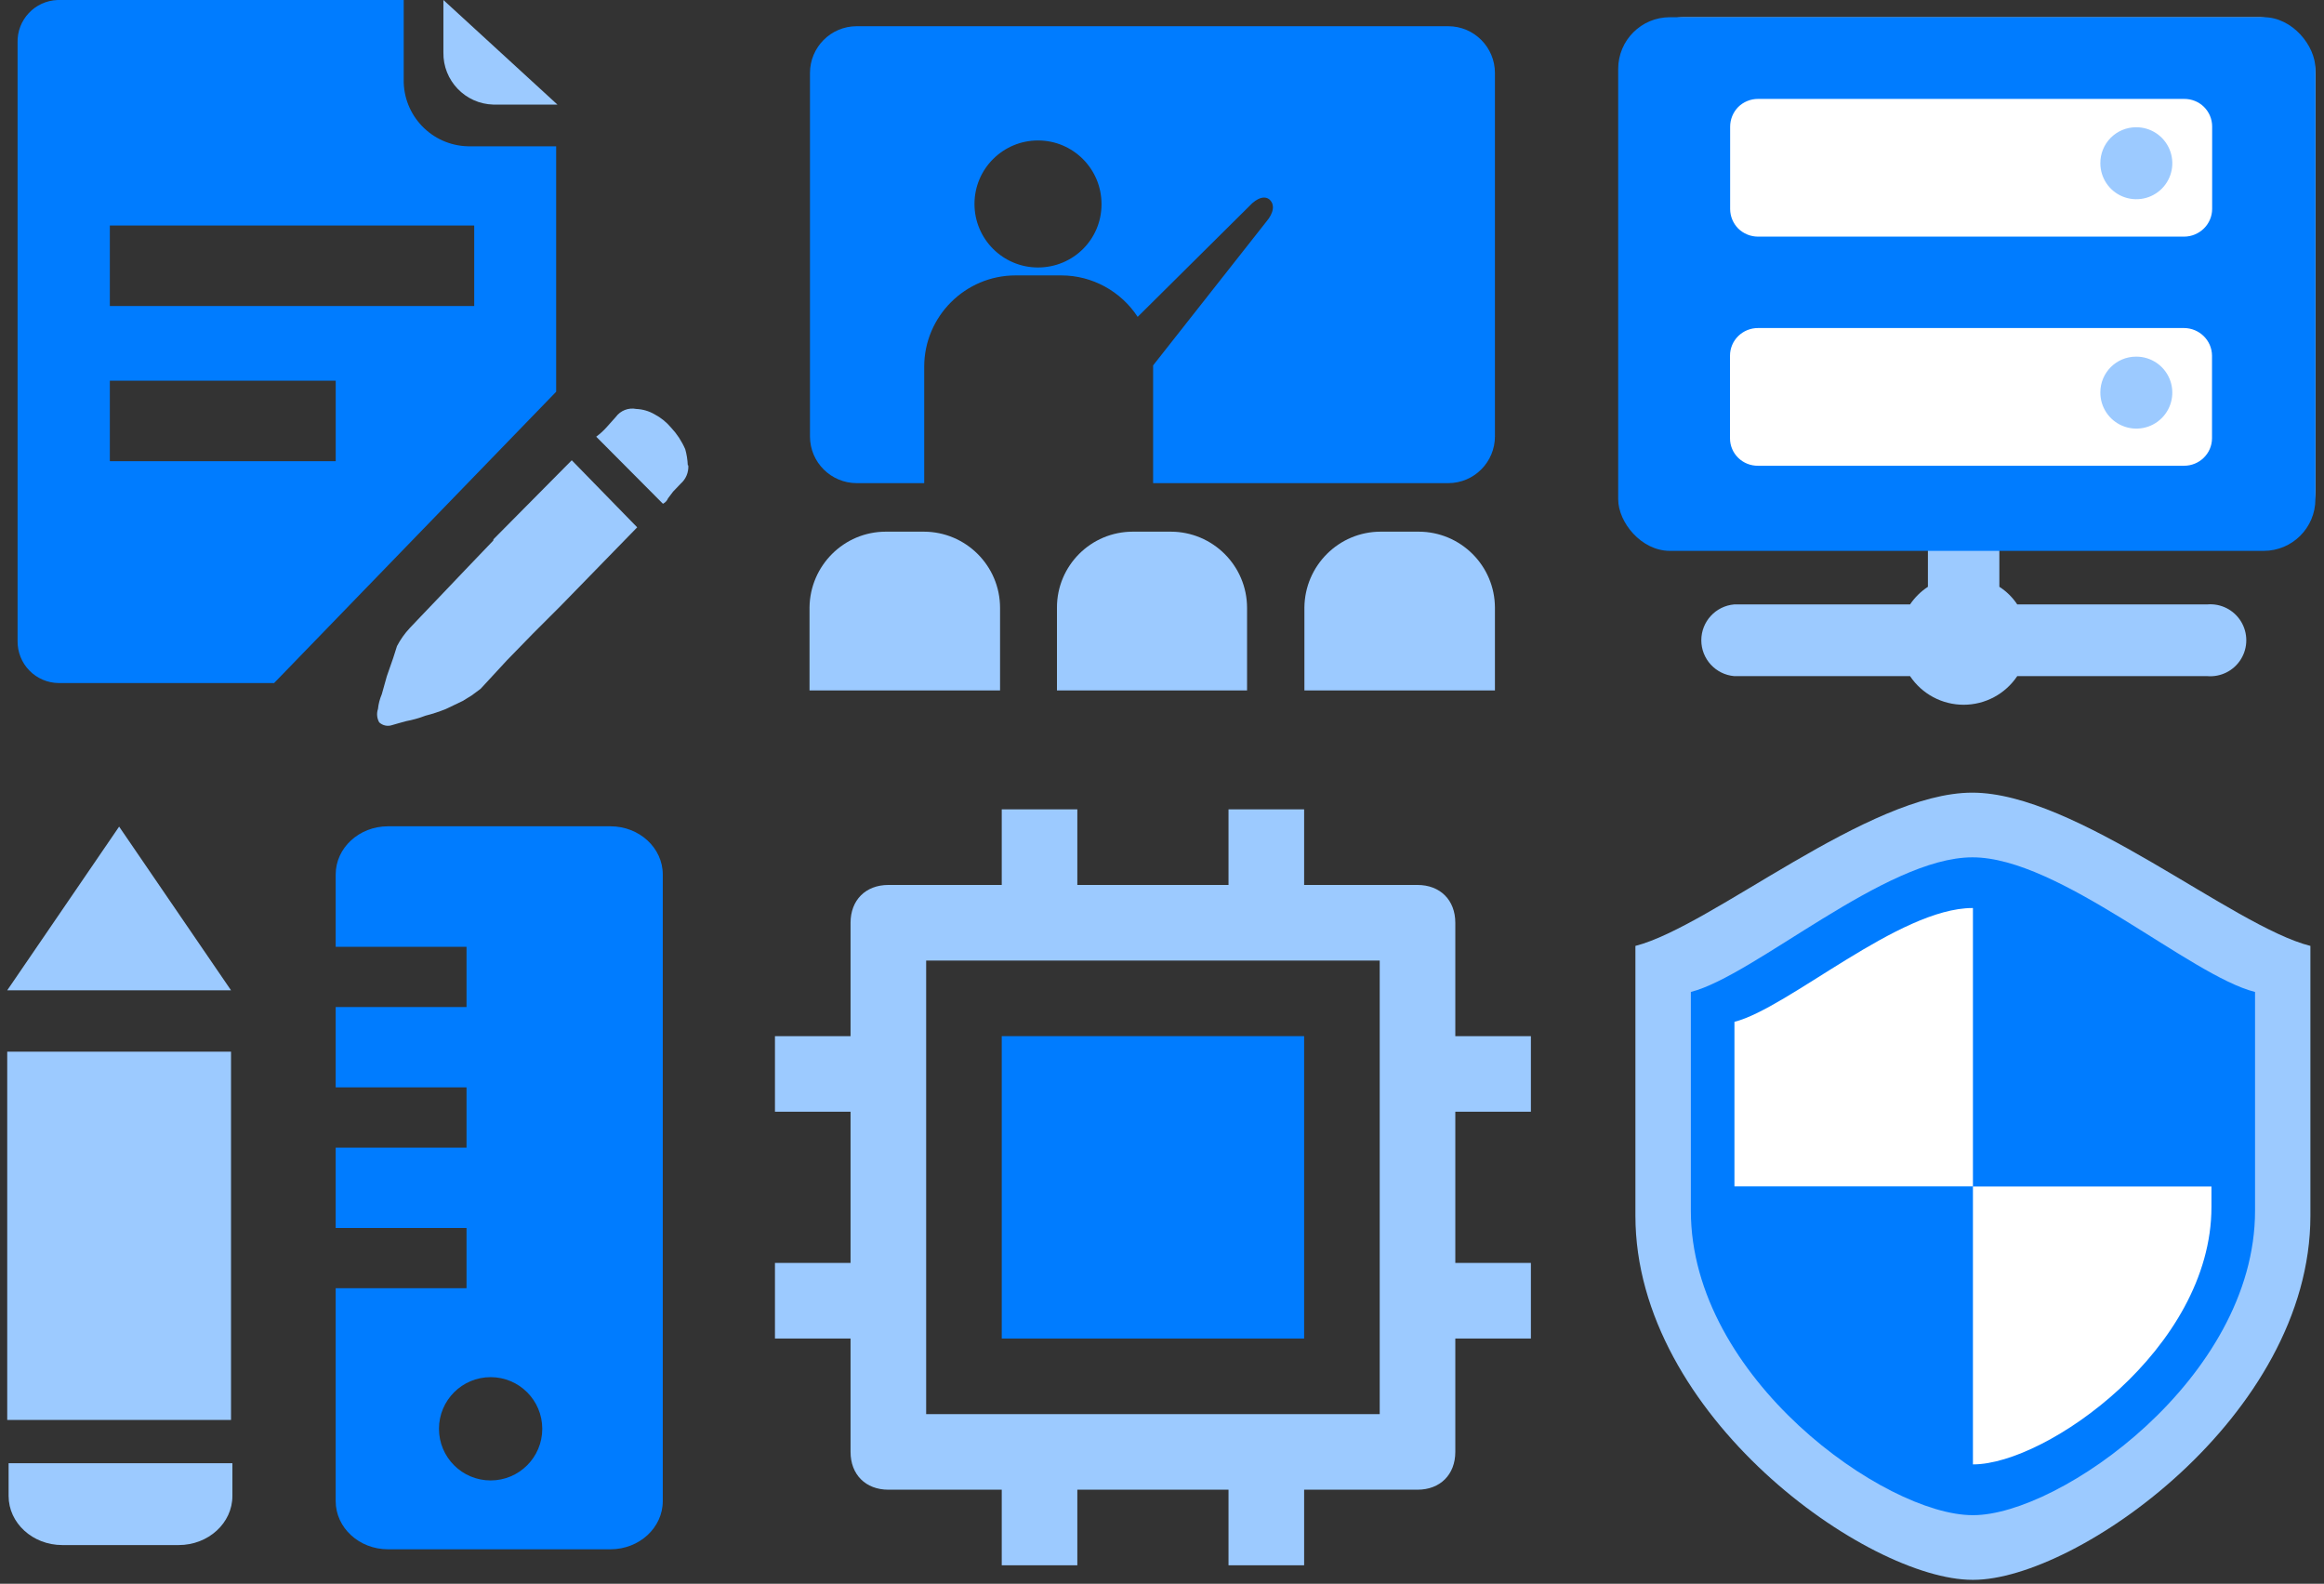 <?xml version="1.0" encoding="UTF-8"?>
<svg width="135px" height="92px" viewBox="0 0 135 92" version="1.1" xmlns="http://www.w3.org/2000/svg" xmlns:xlink="http://www.w3.org/1999/xlink">
    <rect x="0" y="0" width="135" height="92" fill="#333333" stroke="none"/>
    <!-- Generator: Sketch 62 (91390) - https://sketch.com -->
    <title>服务图标</title>
    <desc>Created with Sketch.</desc>
    <g id="页面-1" stroke="none" stroke-width="1" fill="none" fill-rule="evenodd">
        <g id="首页" transform="translate(-649, -7216)">
            <g id="服务图标" transform="translate(644, 7213)">
                <g id="数字会展策划服务-_export">
                    <g id="数字会展策划服务-">
                        <g transform="translate(6, 3)" fill-rule="nonzero">
                            <path d="M26.168,8.498 L31.307,8.498 L31.307,22.757 L14.922,39.679 L2.411,39.679 C1.77,39.674 1.157,39.413 0.709,38.954 C0.26,38.496 0.013,37.877 0.021,37.236 L0.021,2.485 C-0.02,1.157 1.02,0.046 2.348,-2.67730093e-16 L22.451,-2.67730093e-16 L22.451,4.602 C22.41,6.705 24.076,8.446 26.179,8.498 L26.168,8.498 Z M18.502,26.737 L18.502,22.114 L5.381,22.114 L5.381,26.79 L18.502,26.79 L18.502,26.737 Z M26.547,17.776 L26.547,13.1 L5.381,13.1 L5.381,17.776 L26.547,17.776 Z" id="形状" fill="#007CFF"></path>
                            <path d="M38.984,27.042 C39.006,27.443 38.843,27.831 38.542,28.096 L38.099,28.559 L37.805,28.949 C37.748,29.086 37.643,29.199 37.51,29.264 L33.634,25.368 C33.853,25.207 34.054,25.023 34.235,24.821 L34.772,24.22 C35.045,23.848 35.509,23.667 35.962,23.757 C36.332,23.773 36.693,23.878 37.015,24.062 C37.385,24.257 37.714,24.521 37.984,24.842 C38.327,25.209 38.605,25.633 38.805,26.095 C38.89,26.397 38.939,26.708 38.952,27.021 L38.984,27.042 Z" id="路径" fill="#9CCAFF"></path>
                            <path d="M27.664,31.328 L32.213,26.737 L36.014,30.633 L31.613,35.151 L29.97,36.794 L28.453,38.352 L26.916,40.016 L26.389,40.406 L25.873,40.722 L24.905,41.185 C24.517,41.342 24.12,41.472 23.715,41.575 C23.353,41.714 22.979,41.82 22.598,41.891 C22.304,41.964 22.082,42.038 21.777,42.122 C21.518,42.211 21.231,42.15 21.029,41.964 C20.895,41.727 20.868,41.443 20.956,41.185 C20.986,40.891 21.061,40.604 21.177,40.332 L21.472,39.279 L21.84,38.226 L22.061,37.531 C22.262,37.148 22.513,36.793 22.809,36.478 L23.409,35.846 L24.526,34.677 L26.01,33.119 L27.653,31.402 L27.664,31.328 Z" id="路径" fill="#9CCAFF"></path>
                            <path d="M24.757,0 L31.381,6.076 L27.664,6.076 C26.026,6.036 24.728,4.681 24.757,3.043 L24.757,0 Z" id="路径" fill="#9CCAFF"></path>
                        </g>
                    </g>
                </g>
                <g id="培训及实施服务_export" transform="translate(48, 0)">
                    <g id="培训及实施服务">
                        <g transform="translate(4, 4.5)" fill-rule="nonzero">
                            <path d="M37.124,0.023 L2.767,0.023 C1.255,0.023 0.051,1.253 0.051,2.739 L0.051,23.851 C0.051,25.362 1.281,26.566 2.767,26.566 L6.687,26.566 L6.687,19.802 C6.687,16.882 9.069,14.499 11.99,14.499 L14.655,14.499 C16.448,14.499 18.114,15.421 19.087,16.907 L25.544,10.502 C26.056,9.938 26.517,9.862 26.773,10.118 C27.03,10.374 27.03,10.835 26.543,11.399 L19.984,19.726 L19.984,26.566 L37.124,26.566 C38.636,26.566 39.84,25.337 39.84,23.851 L39.84,2.739 C39.84,1.253 38.636,0.023 37.124,0.023 Z M13.297,14.038 C11.247,14.038 9.607,12.372 9.607,10.348 C9.607,8.299 11.273,6.659 13.297,6.659 C15.346,6.659 16.986,8.324 16.986,10.348 L16.986,10.374 C16.986,12.398 15.346,14.038 13.297,14.038 Z" id="形状" fill="#007CFF"></path>
                            <path d="M4.458,29.385 L6.661,29.385 C9.095,29.385 11.093,31.357 11.093,33.817 L11.093,38.608 L0.025,38.608 L0.025,33.791 C0.051,31.357 2.024,29.385 4.458,29.385 L4.458,29.385 Z" id="路径" fill="#9CCAFF"></path>
                            <path d="M33.204,29.385 L35.408,29.385 C37.842,29.385 39.84,31.357 39.84,33.817 L39.84,38.608 L28.772,38.608 L28.772,33.791 C28.797,31.357 30.77,29.385 33.204,29.385 L33.204,29.385 Z" id="路径" fill="#9CCAFF"></path>
                            <path d="M18.805,29.385 L21.009,29.385 C23.443,29.385 25.441,31.357 25.441,33.817 L25.441,38.608 L14.398,38.608 L14.398,33.791 C14.398,31.357 16.371,29.385 18.805,29.385 L18.805,29.385 Z" id="路径" fill="#9CCAFF"></path>
                        </g>
                    </g>
                </g>
                <g id="系统集成服务_export" transform="translate(96, 0)">
                    <g id="系统集成服务">
                        <g transform="translate(2.5, 4)">
                            <path d="M1,27.478 C1,29.314 2.488,30.802 4.324,30.802 L18.491,30.802 L18.491,33.088 C18.081,33.357 17.729,33.705 17.454,34.111 L7.242,34.111 C6.16,34.203 5.328,35.108 5.328,36.194 C5.328,37.279 6.16,38.184 7.242,38.277 L17.454,38.277 C18.148,39.316 19.316,39.94 20.567,39.94 C21.817,39.94 22.985,39.316 23.68,38.277 L34.719,38.277 C35.506,38.343 36.263,37.962 36.676,37.29 C37.09,36.617 37.09,35.77 36.676,35.097 C36.263,34.425 35.506,34.044 34.719,34.111 L23.68,34.111 C23.409,33.701 23.055,33.353 22.642,33.088 L22.642,30.802 L37.682,30.802 C38.564,30.802 39.409,30.452 40.032,29.828 C40.656,29.205 41.006,28.359 41.006,27.478 L41.006,3.324 C41.006,2.435 40.65,1.582 40.016,0.958 C39.383,0.333 38.526,-0.012 37.637,-5.86950733e-06 L4.324,-5.86950733e-06 C2.488,-5.86950733e-06 1,1.488 1,3.324 L1,27.478 Z" id="路径" fill="#9CCAFF" fill-rule="nonzero"></path>
                            <rect id="矩形" fill="#007CFF" x="0.5" y="0" width="40.5" height="31" rx="3"></rect>
                            <path d="M8.631,18.056 L33.373,18.056 C34.266,18.063 34.988,18.777 34.995,19.659 L34.995,24.467 C34.988,25.347 34.264,26.056 33.373,26.056 L8.631,26.056 C8.2,26.063 7.784,25.899 7.476,25.6 C7.169,25.301 6.995,24.893 6.995,24.467 L6.995,19.659 C6.995,19.232 7.168,18.822 7.475,18.521 C7.783,18.22 8.199,18.053 8.631,18.056 Z" id="路径" fill="#FFFFFF" fill-rule="nonzero"></path>
                            <path d="M8.626,4.746 L33.379,4.746 C33.808,4.743 34.219,4.908 34.524,5.206 C34.831,5.509 35.003,5.92 35.003,6.349 L35.003,11.143 C34.996,12.025 34.273,12.739 33.379,12.746 L8.626,12.746 C8.192,12.746 7.776,12.576 7.469,12.273 C7.172,11.969 7.005,11.565 7.003,11.143 L7.003,6.362 C7.003,5.936 7.17,5.526 7.469,5.219 C7.775,4.915 8.192,4.744 8.626,4.746 Z" id="路径" fill="#FFFFFF" fill-rule="nonzero"></path>
                            <path d="M28.508,8.483 C28.508,9.33 29.019,10.093 29.802,10.416 C30.585,10.738 31.485,10.557 32.082,9.956 C32.679,9.355 32.854,8.453 32.525,7.672 C32.197,6.892 31.43,6.386 30.583,6.392 C30.03,6.392 29.5,6.613 29.11,7.005 C28.721,7.398 28.504,7.93 28.508,8.483 L28.508,8.483 Z M28.508,21.793 C28.502,22.641 29.009,23.409 29.791,23.736 C30.574,24.064 31.477,23.886 32.076,23.286 C32.676,22.686 32.854,21.784 32.527,21.001 C32.199,20.218 31.431,19.711 30.583,19.717 C29.437,19.717 28.508,20.647 28.508,21.793 L28.508,21.793 Z" id="形状" fill="#9CCAFF" fill-rule="nonzero"></path>
                        </g>
                    </g>
                </g>
                <g id="定制开发服务_export" transform="translate(0, 48)">
                    <g id="定制开发服务_export_export">
                        <g id="定制开发服务_export" transform="translate(4.5, 3)" fill-rule="nonzero">
                            <g id="定制开发服务">
                                <path d="M35.96,0 L23.04,0 C21.361,0 20,1.254 20,2.8 L20,7 L27.6,7 L27.6,10.5 L20,10.5 L20,15.167 L27.6,15.167 L27.6,18.667 L20,18.667 L20,23.333 L27.6,23.333 L27.6,26.833 L20,26.833 L20,39.2 C20,40.746 21.361,42 23.04,42 L35.96,42 C37.639,42 39,40.746 39,39.2 L39,2.8 C39,1.254 37.639,0 35.96,0 Z M29,38 C27.343,38 26,36.657 26,35 C26,33.343 27.343,32 29,32 C30.657,32 32,33.343 32,35 C32,36.657 30.657,38 29,38 Z" id="形状" fill="#007CFF"></path>
                                <polygon id="路径" fill="#9CCAFF" points="0.92 13.093 13.92 13.093 13.92 34.486 0.92 34.486"></polygon>
                                <path d="M1,37 L1,38.902 C1,40.477 2.397,41.754 4.12,41.754 L10.88,41.754 C12.603,41.754 14,40.477 14,38.902 L14,37 L1,37 Z" id="路径" fill="#9CCAFF"></path>
                                <polygon id="路径" fill="#9CCAFF" points="0.92 9.527 7.42 0.019 13.92 9.527"></polygon>
                            </g>
                        </g>
                    </g>
                </g>
                <g id="私有化部署服务_export" transform="translate(48, 48)">
                    <g id="私有化部署服务">
                        <g transform="translate(2, 2)" fill-rule="nonzero">
                            <polygon id="路径" fill="#007CFF" points="13.191 13.191 30.756 13.191 30.756 30.756 13.191 30.756"></polygon>
                            <path d="M43.929,17.582 L43.929,13.191 L39.538,13.191 L39.538,6.604 C39.538,5.287 38.66,4.408 37.343,4.408 L30.756,4.408 L30.756,0.017 L26.364,0.017 L26.364,4.408 L17.582,4.408 L17.582,0.017 L13.191,0.017 L13.191,4.408 L6.604,4.408 C5.287,4.408 4.408,5.287 4.408,6.604 L4.408,13.191 L0.017,13.191 L0.017,17.582 L4.408,17.582 L4.408,26.364 L0.017,26.364 L0.017,30.756 L4.408,30.756 L4.408,37.343 C4.408,38.66 5.287,39.538 6.604,39.538 L13.191,39.538 L13.191,43.929 L17.582,43.929 L17.582,39.538 L26.364,39.538 L26.364,43.929 L30.756,43.929 L30.756,39.538 L37.343,39.538 C38.66,39.538 39.538,38.66 39.538,37.343 L39.538,30.756 L43.929,30.756 L43.929,26.364 L39.538,26.364 L39.538,17.582 L43.929,17.582 Z M35.147,35.147 L8.8,35.147 L8.8,8.8 L35.147,8.8 L35.147,35.147 Z" id="形状" fill="#9CCAFF"></path>
                        </g>
                    </g>
                </g>
                <g id="重保服务_export" transform="translate(96, 48)">
                    <g id="重保服务">
                        <g transform="translate(4, 1)" fill-rule="nonzero">
                            <path d="M19.633,45.774 L19.582,45.774 C13.517,45.774 0,36.254 0,24.62 L0,8.949 C4.441,7.81 13.517,0.051 19.561,0.046 L19.572,0.046 C25.611,0.046 34.682,7.81 39.21,8.949 L39.21,24.62 C39.215,36.254 25.616,45.774 19.633,45.774 L19.633,45.774 Z" id="路径" fill="#9CCAFF"></path>
                            <path d="M19.628,42.017 L19.587,42.017 C14.518,42.017 3.221,34.059 3.221,24.334 L3.221,11.624 C6.932,10.669 14.518,3.808 19.572,3.803 L19.582,3.803 C24.625,3.803 32.211,10.674 35.994,11.624 L35.994,24.339 C35.994,34.064 24.625,42.017 19.628,42.017 L19.628,42.017 Z" id="路径" fill="#007CFF"></path>
                            <path d="M19.587,6.748 L19.577,6.748 C15.304,6.754 8.892,12.558 5.753,13.359 L5.753,22.92 L19.607,22.92 L19.607,6.754 C19.602,6.754 19.592,6.748 19.587,6.748 L19.587,6.748 Z M19.607,22.925 L19.607,39.067 L19.628,39.067 C23.855,39.067 33.462,32.339 33.462,24.115 L33.462,22.925 L19.607,22.925 Z" id="形状" fill="#FFFFFF"></path>
                        </g>
                    </g>
                </g>
            </g>
        </g>
    </g>
</svg>